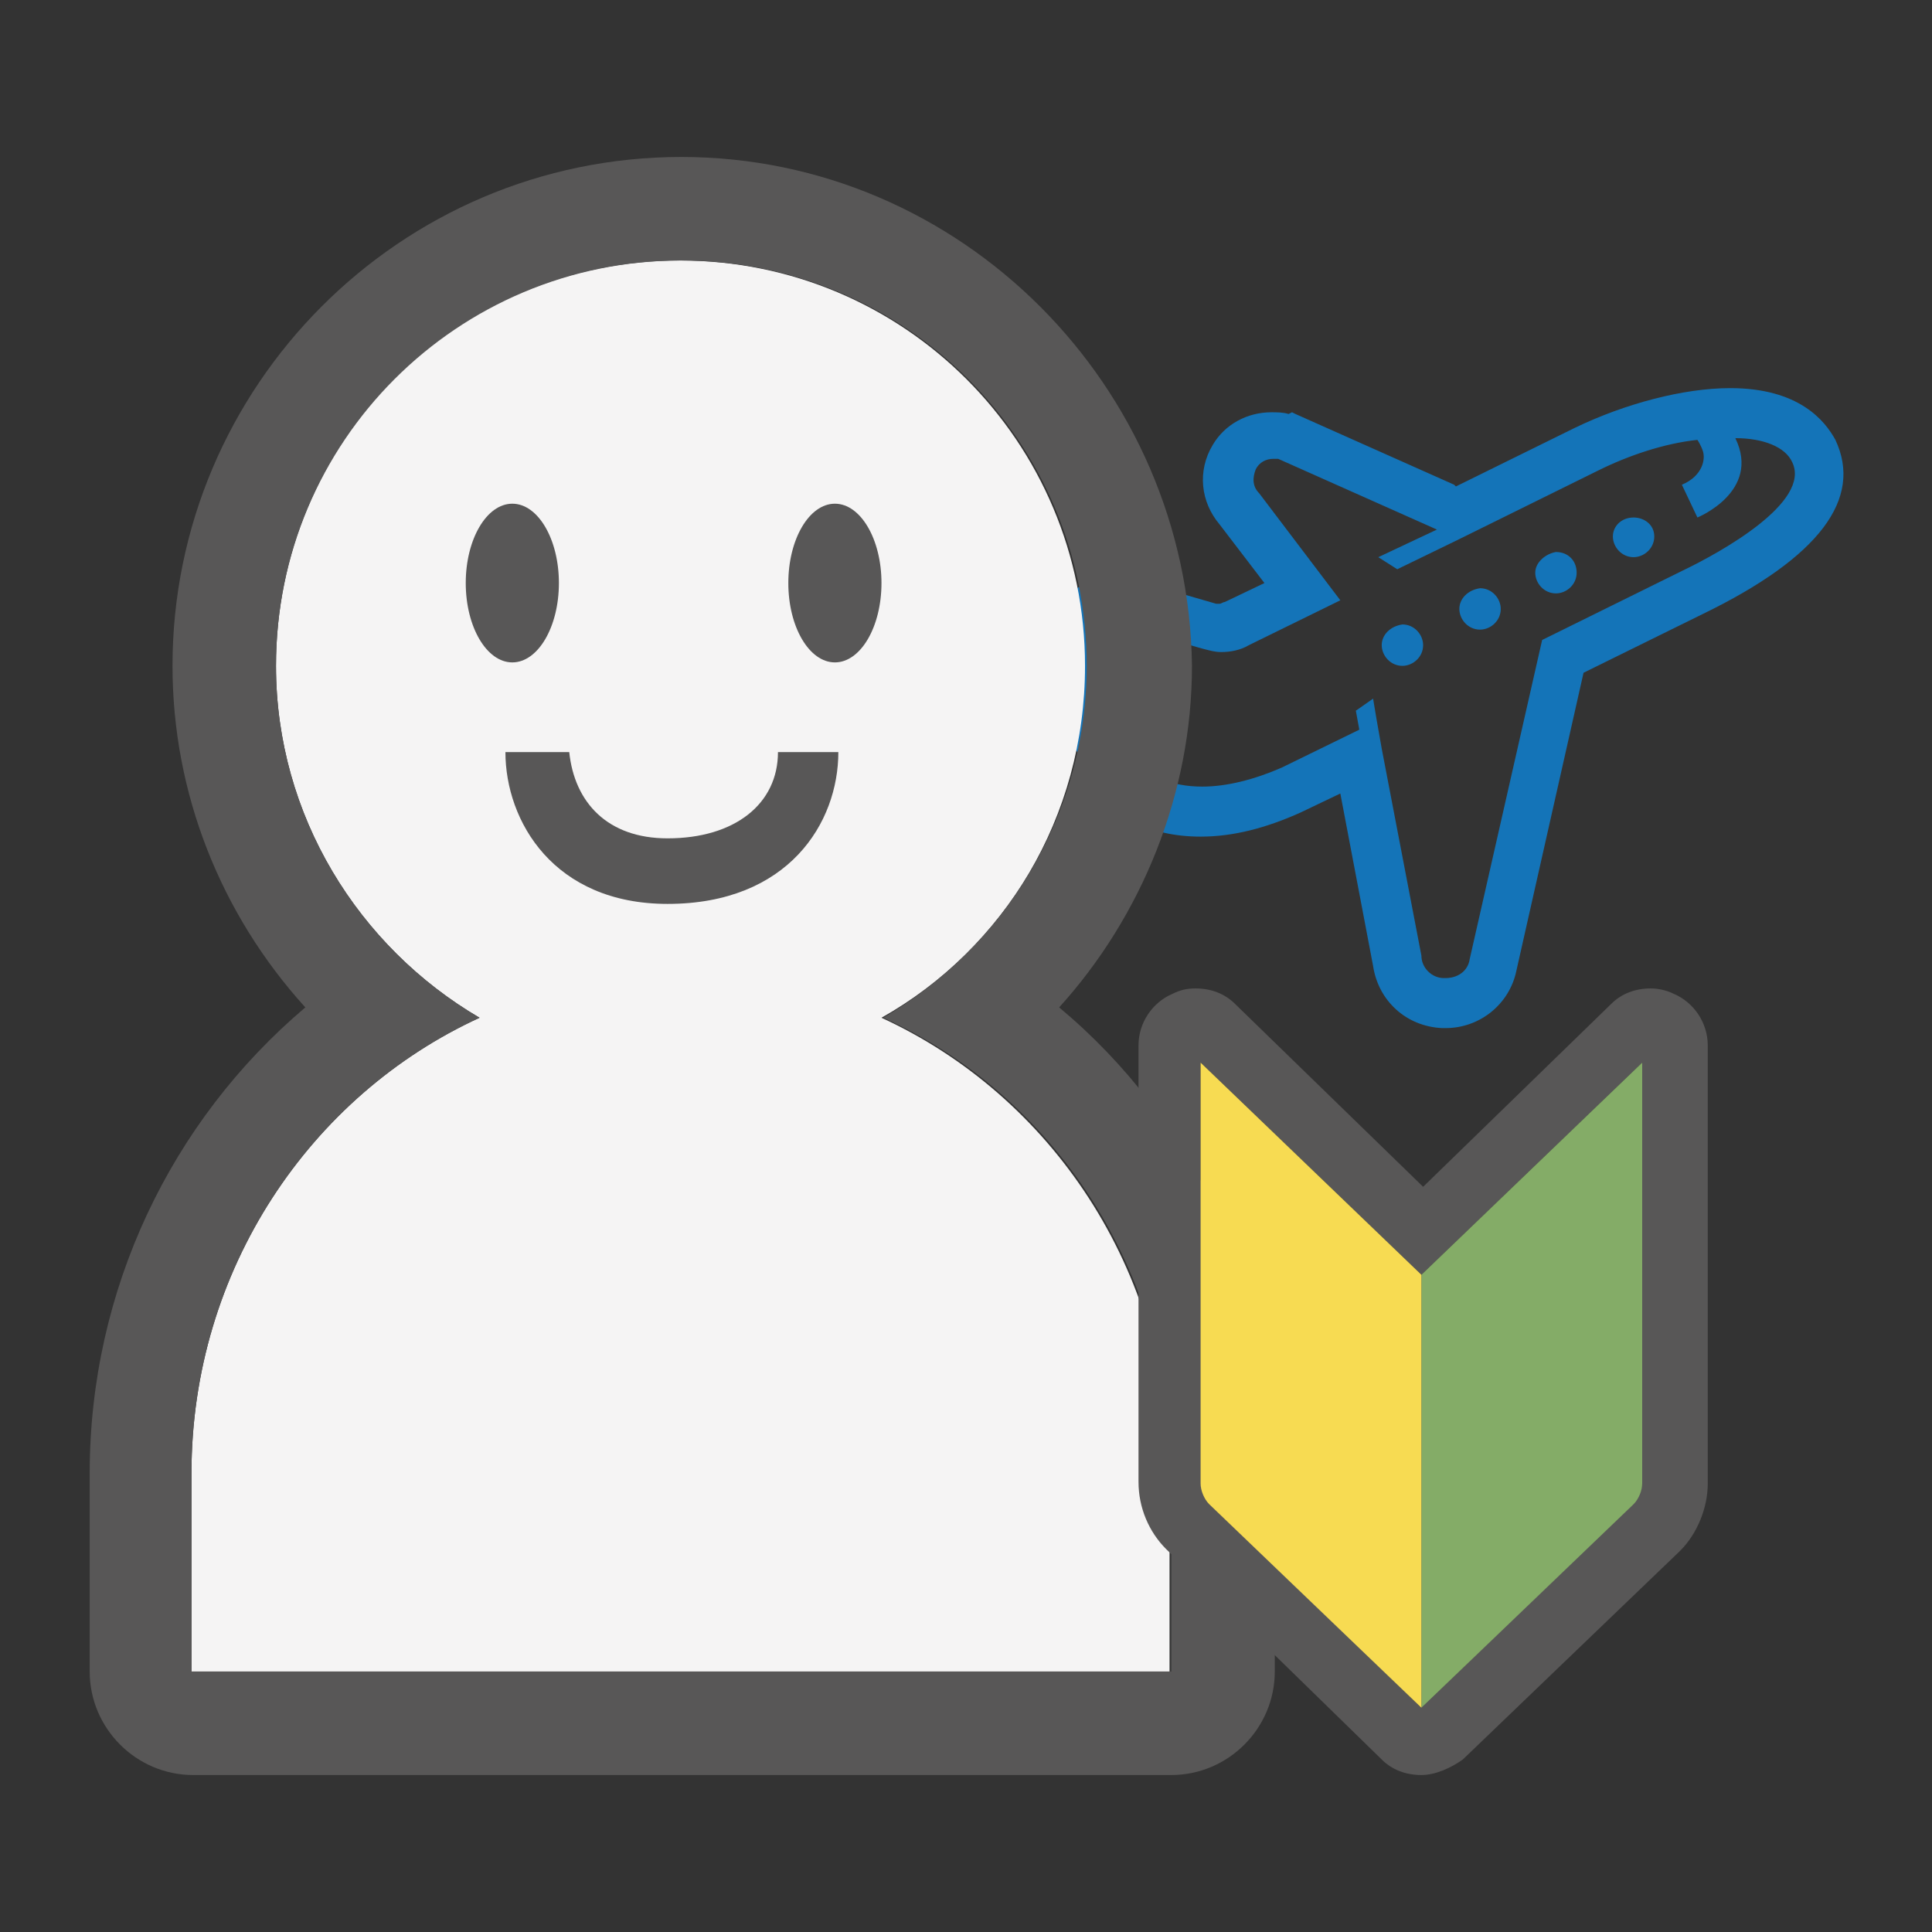 <?xml version="1.0" encoding="utf-8"?>
<!-- Generator: Adobe Illustrator 22.0.1, SVG Export Plug-In . SVG Version: 6.00 Build 0)  -->
<svg version="1.1" xmlns="http://www.w3.org/2000/svg" xmlns:xlink="http://www.w3.org/1999/xlink" x="0px" y="0px"
	 viewBox="0 0 112 112" style="enable-background:new 0 0 112 112;" xml:space="preserve">
<rect x="0" y="0" width="112" height="112" fill="#333333" stroke="none"/>
<style type="text/css">
	.st0{fill:#1474B8;}
	.st1{fill:#FFFFFF;}
	.st2{display:none;fill:#4D4D4D;stroke:#4D4D4D;stroke-width:2.268;stroke-miterlimit:10;}
	.st3{fill:#D1D1D1;}
	.st4{fill:#4D4D4D;}
	.st5{fill:#E25450;}
	.st6{fill:#FFFFFF;stroke:#4D4D4D;stroke-width:2.268;stroke-miterlimit:10;}
	.st7{fill:#606060;}
	.st8{fill-rule:evenodd;clip-rule:evenodd;fill:#E35450;}
	.st9{fill:#F5F4F4;}
	.st10{fill:#585757;}
	.st11{fill:#F5F4F5;}
	.st12{fill:#4B4948;}
	.st13{fill:#84AC67;}
	.st14{fill:#F7DB52;}
</style>
<g id="コールセンター">
</g>
<g id="confirm">
</g>
<g id="がいど">
	<g>
		<g>
			<path class="st0" d="M60.6,39.6l2.5,5.4l0,0l0,0c1.1,2.2,3.4,3.5,6.5,3.5c1.9,0,3.8-0.5,5.8-1.4l0,0l0,0l2.3-1.1l1.9,10
				c0.3,2,1.9,3.5,4,3.6l0.2,0c2,0,3.7-1.4,4.1-3.3L91.8,39l6.9-3.4c6.8-3.3,9.3-6.7,7.7-10.1c-0.6-1.1-2.1-3-6.1-3
				c-2.7,0-6.1,0.9-9,2.3l-6.9,3.4l-0.1-0.1l-9.2-4.1l-0.2-0.1L74.7,24c-0.3-0.1-0.7-0.1-1-0.1c-1.4,0-2.7,0.7-3.4,1.9
				c-0.9,1.5-0.7,3.3,0.4,4.6l2.6,3.4L71,34.9c-0.1,0-0.2,0.1-0.3,0.1l-0.2,0l0,0l0,0l-4.5-1.3c-0.4-0.1-0.8-0.2-1.3-0.2
				c-1.3,0-2.5,0.5-3.3,1.5C60.1,36.2,59.9,38,60.6,39.6z M63.4,36.7c0.3-0.3,0.7-0.5,1.2-0.5c0.2,0,0.3,0,0.5,0.1l4.6,1.3
				c0.4,0.1,0.7,0.2,1.1,0.2c0.5,0,1.1-0.1,1.6-0.4l5.3-2.6l-4.7-6.2c-0.4-0.4-0.4-0.9-0.2-1.4c0.2-0.4,0.6-0.6,1-0.6
				c0.1,0,0.2,0,0.3,0l9.2,4.1l-3.4,1.6L81,33l3.5-1.7l8.1-4c1.8-0.9,3.9-1.6,5.8-1.8c0.2,0.3,0.3,0.6,0.3,0.6c0.2,0.5,0,1.5-1.2,2
				l0.9,1.9c0,0,3.7-1.5,2.2-4.6c1.6,0,2.9,0.5,3.3,1.4c1.1,2.3-4.1,5.2-6.4,6.3l-8.1,4l-4.2,18.5c-0.1,0.7-0.7,1.1-1.4,1.1l-0.1,0
				c-0.7,0-1.3-0.6-1.3-1.3l-2.3-12l0,0l-0.3-1.7l-0.2-1.2l-1,0.7l0.2,1.1l-4.5,2.2c-1.6,0.7-3.2,1.1-4.6,1.1c-1.8,0-3.3-0.6-4-1.9
				l-2.5-5.4C62.9,37.8,63,37.2,63.4,36.7z"/>
			<path class="st0" d="M93.5,31.1c0,0.6,0.5,1.2,1.2,1.2c0.6,0,1.2-0.5,1.2-1.2S95.3,30,94.7,30C94,30,93.5,30.5,93.5,31.1z"/>
			<path class="st0" d="M89,33.2c0,0.6,0.5,1.2,1.2,1.2c0.6,0,1.2-0.5,1.2-1.2s-0.5-1.2-1.2-1.2C89.6,32.1,89,32.6,89,33.2z"/>
			<path class="st0" d="M84.6,35.3c0,0.6,0.5,1.2,1.2,1.2c0.6,0,1.2-0.5,1.2-1.2c0-0.6-0.5-1.2-1.2-1.2
				C85.1,34.2,84.6,34.7,84.6,35.3z"/>
			<path class="st0" d="M80.1,37.4c0,0.6,0.5,1.2,1.2,1.2c0.6,0,1.2-0.5,1.2-1.2c0-0.6-0.5-1.2-1.2-1.2
				C80.6,36.3,80.1,36.8,80.1,37.4z"/>
		</g>
		<g>
			<path id="XMLID_4423_" class="st9" d="M51.1,59c7.1-4,11.8-11.6,11.8-20.4c0-13-10.5-23.5-23.5-23.5S16,25.6,16,38.6
				c0,8.7,4.8,16.3,11.8,20.4C18,63.5,11.1,73.6,11.1,85.4v11.5h56.7V85.4C67.8,73.6,60.9,63.5,51.1,59z"/>
			<g>
				<path id="XMLID_4420_" class="st10" d="M39.5,15.1c13,0,23.5,10.5,23.5,23.5c0,8.7-4.8,16.3-11.8,20.4
					c9.9,4.5,16.7,14.7,16.7,26.4v11.5H11.1V85.4c0-11.8,6.9-21.9,16.7-26.4C20.8,54.9,16,47.3,16,38.6C16,25.6,26.5,15.1,39.5,15.1
					 M39.5,9.1C23.2,9.1,10,22.4,10,38.6c0,7.4,2.8,14.4,7.7,19.8c-7.8,6.6-12.5,16.4-12.5,27v11.5c0,3.3,2.7,6,6,6h56.7
					c3.3,0,6-2.7,6-6V85.4c0-10.6-4.7-20.5-12.5-27c4.8-5.3,7.7-12.4,7.7-19.8C68.9,22.4,55.7,9.1,39.5,9.1L39.5,9.1z"/>
				<ellipse id="XMLID_4419_" class="st10" cx="29.7" cy="33.8" rx="2.7" ry="4.6"/>
				<ellipse id="XMLID_4418_" class="st10" cx="48.4" cy="33.8" rx="2.7" ry="4.6"/>
				<path id="XMLID_4374_" class="st10" d="M38.7,52.4c-6.6,0-9.4-4.8-9.4-8.8H33c0.3,2.9,2.2,5,5.7,5c3.9,0,6.4-2,6.4-5h3.5
					C48.6,47.7,45.7,52.4,38.7,52.4z"/>
			</g>
		</g>
		<g>
			<path class="st10" d="M82.4,102.9c-0.9,0-1.7-0.3-2.3-0.9L67.6,89.8c-1-1-1.6-2.4-1.6-3.9V60.6c0-1.3,0.8-2.5,2-3
				c0.4-0.2,0.8-0.3,1.3-0.3c0.9,0,1.7,0.3,2.3,0.9l10.9,10.6l10.9-10.6c0.6-0.6,1.4-0.9,2.3-0.9c0.4,0,0.9,0.1,1.3,0.3
				c1.2,0.5,2,1.7,2,3v25.4c0,1.4-0.6,2.9-1.6,3.9l-12.6,12.1C84.1,102.5,83.2,102.9,82.4,102.9z M69.6,85.9c0,0.4,0.2,0.9,0.5,1.2
				L82.4,99l12.3-11.9c0.3-0.3,0.5-0.8,0.5-1.2V61.6L82.4,73.9L69.6,61.6V85.9z"/>
			<g>
				<path class="st13" d="M82.4,73.9V99l12.3-11.8c0.3-0.3,0.5-0.8,0.5-1.2V61.6L82.4,73.9z"/>
				<path class="st14" d="M82.4,73.9L69.6,61.6v24.4c0,0.4,0.2,0.9,0.5,1.2L82.4,99l0,0L82.4,73.9L82.4,73.9z"/>
			</g>
		</g>
	</g>
</g>
</svg>
